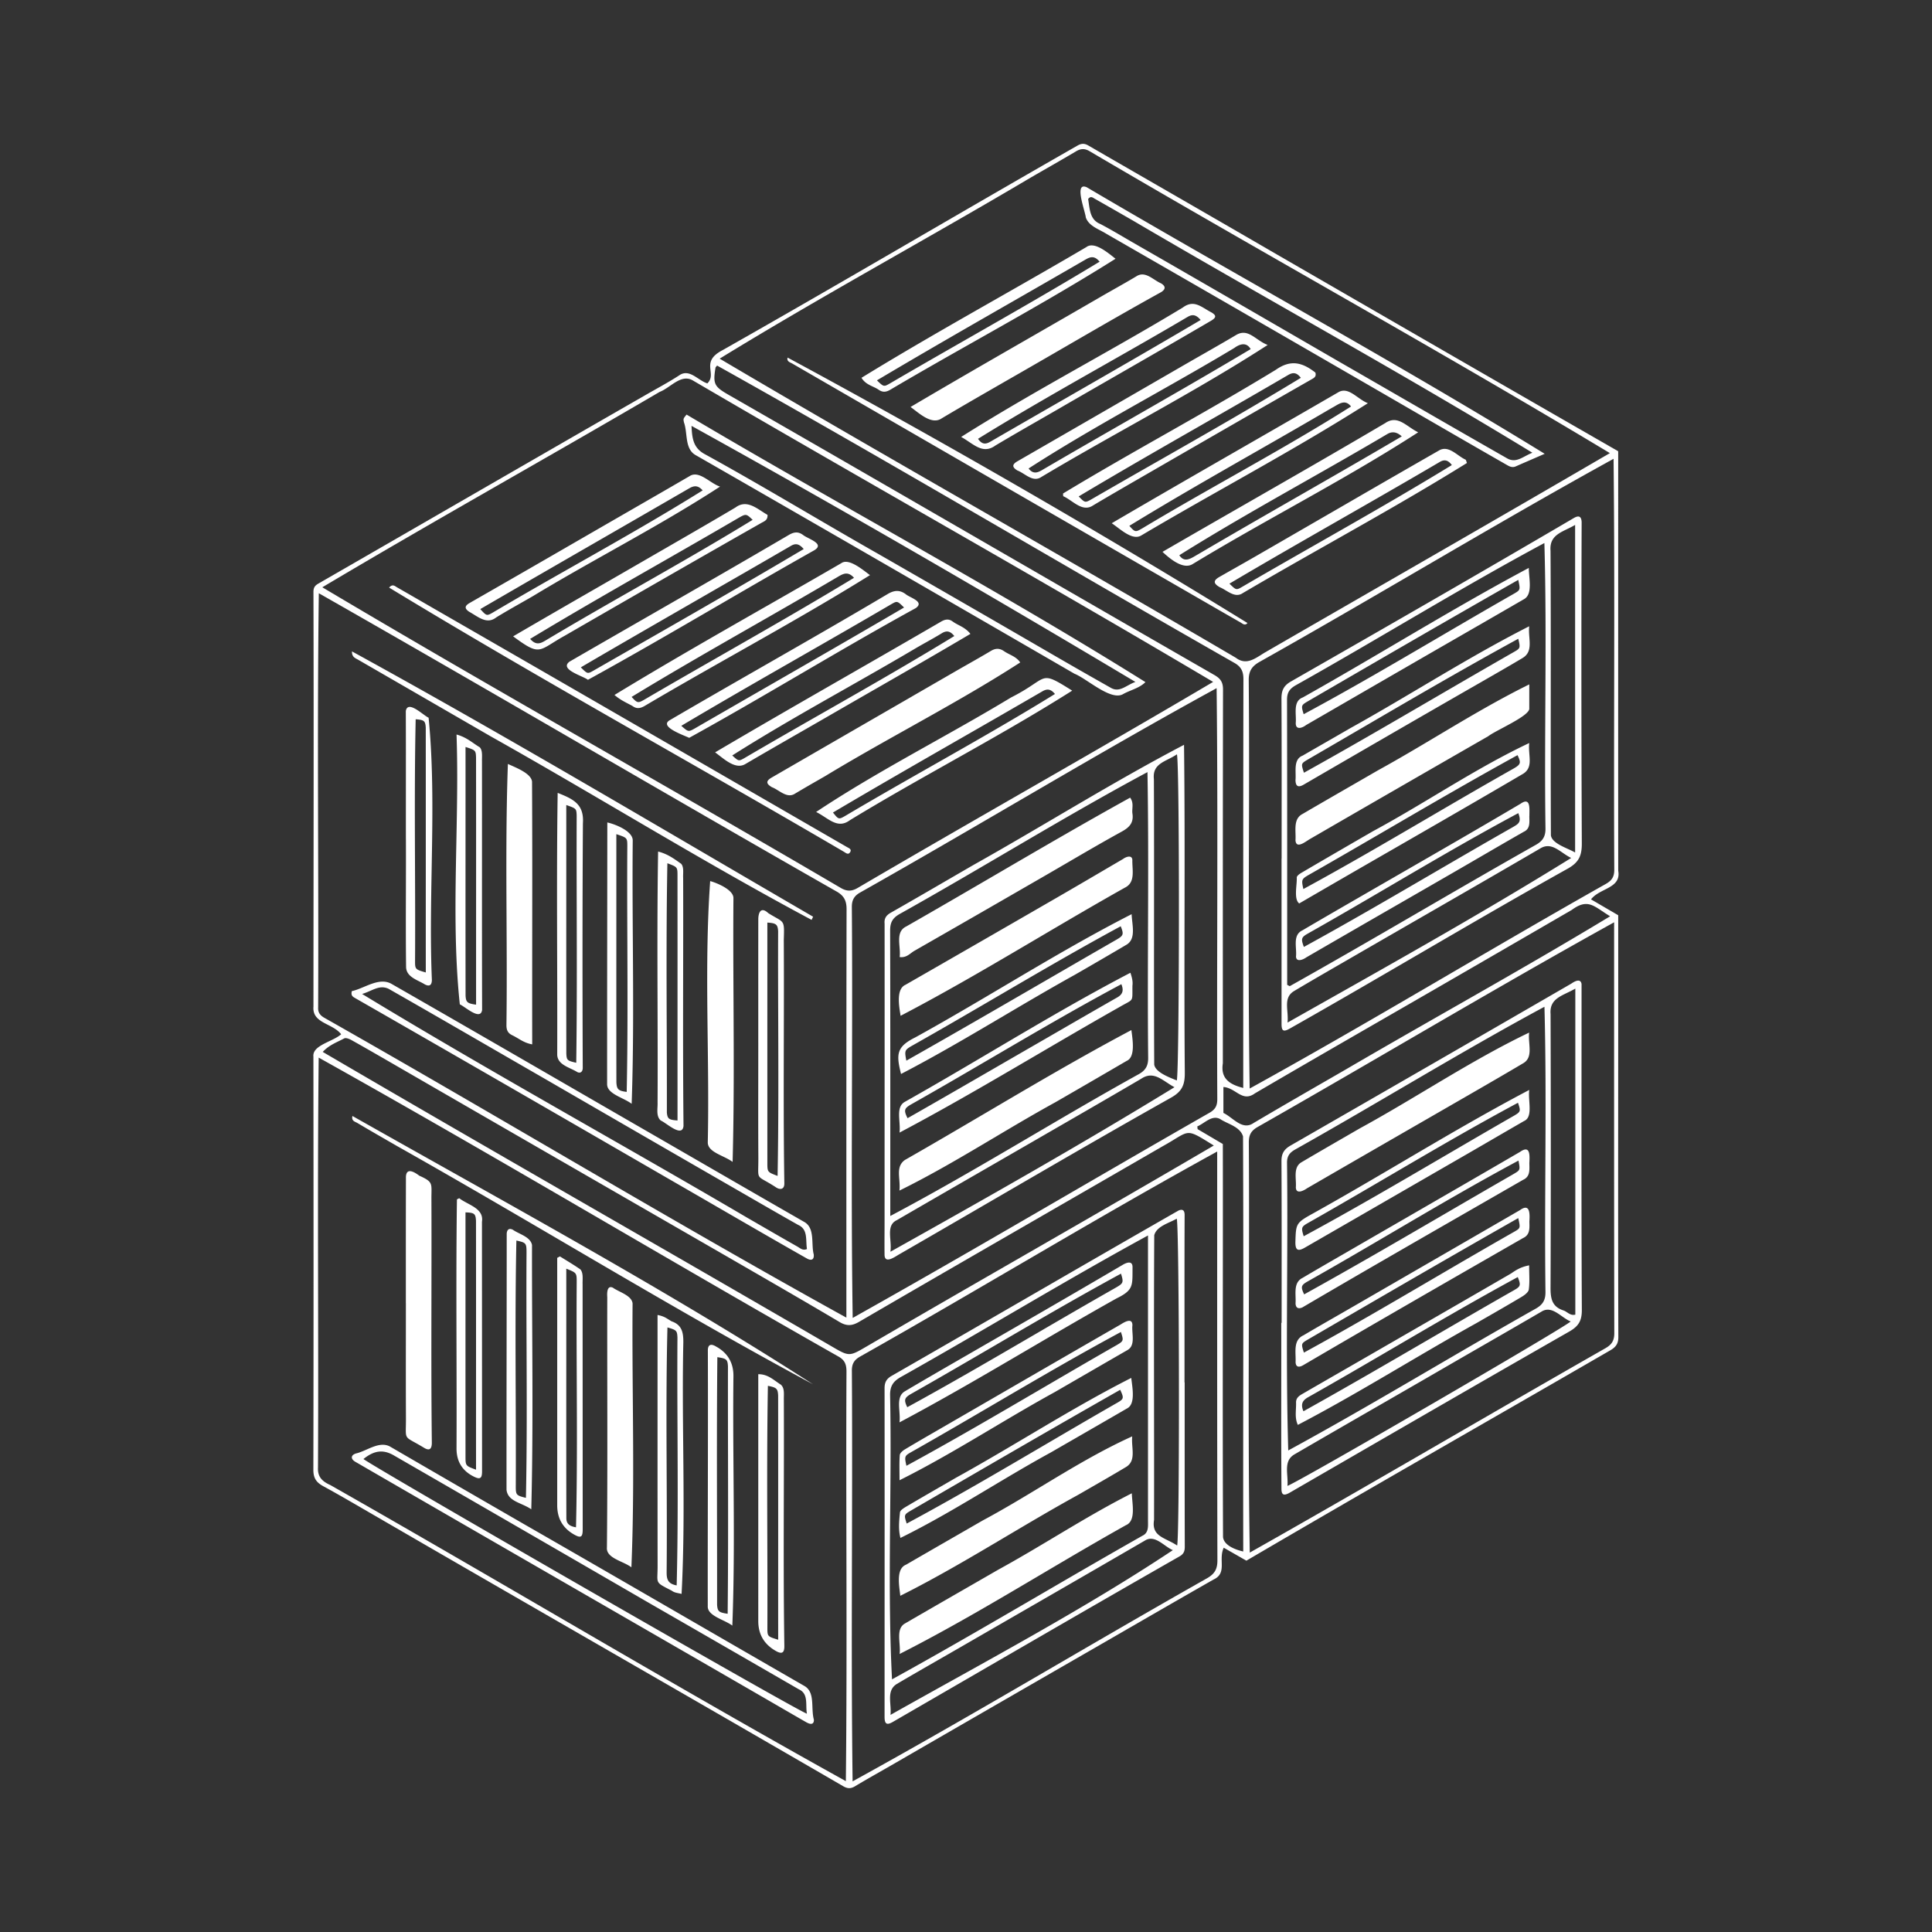 <svg xmlns="http://www.w3.org/2000/svg" width="550" height="550" fill="none" viewBox="0 0 550 550">
    <rect x="0" y="0" width="550" height="550" fill="#333333" stroke="none"/>
    <path fill="#fff" d="M452.938 256.036c2.811 1.64 5.328 3.111 7.732 4.513.041 40.056-.081 80.012.037 120.024.024 1.919-.691 2.925-2.348 3.867-34.497 19.969-69.156 39.684-103.537 59.852-2.113-1.208-4.181-2.396-6.452-3.692-1.608 3.446 1.091 7.223-2.921 9.069-10.819 6.165-21.589 12.411-32.376 18.633a35873 35873 0 0 0-58.604 33.823c-3.697 2.133-7.426 4.205-11.082 6.399-1.212.727-2.145.675-3.353-.032-44.436-25.788-89.026-51.312-133.466-77.1-4.824-2.787-9.623-5.623-14.52-8.29-1.963-1.066-2.844-2.274-2.84-4.662.081-39.22.057-78.436.012-117.657-.355-3.248 5.567-4.234 7.899-6.351-2.465-3.199-8.286-3.074-7.886-7.865.016-39.306.113-78.615 0-117.92-.033-1.172.27-1.866 1.365-2.493 31.173-17.941 62.297-35.968 93.49-53.877 3.094-1.782 6.254-3.462 9.247-5.402 2.905-2.076 5.349 1.435 8.036 2.267 2.913-2.877-2.186-6.076 4.359-9.478 33.795-19.138 67.23-38.921 100.956-58.188 1.111-.646 1.975-.727 3.118-.065 17.336 10.027 34.708 20.002 52.028 30.062 32.921 19.02 65.868 38.057 98.834 56.988.012 39.814-.024 79.645.012 119.443.893 5.042-5.256 4.868-7.744 8.128zm5.361-127.042c-48.836-29.407-98.94-57-148.119-85.955-1.398-.816-2.505-.76-3.854.04-4.266 2.538-8.593 4.978-12.892 7.467-29.37 17.416-59.505 33.714-88.561 51.554 48.735 28.797 98.12 56.5 146.951 85.155 3.087 2.339 5.64.053 8.387-1.575 32.757-18.916 65.384-37.613 98.084-56.686zm-112.947 65.129c-49.049-29.088-98.794-56.96-148.021-85.761-3.414-2.105-6.444 2.028-9.518 3.192-31.957 18.725-64.216 36.687-96.055 55.635 48.879 29.063 98.551 56.814 147.613 85.599 1.737 1.014 3.119.982 4.816-.024 33.657-19.736 67.565-38.776 101.165-58.637zM90.76 168.881c-.513 39.338-.02 78.57-.19 117.9-.093 1.381.517 2.246 1.717 2.937 49.72 28.167 98.673 57.776 148.66 85.389 0-38.808-.029-77.499.052-116.291.004-2.529-.82-3.923-3.014-5.123-49.243-28.066-97.949-56.762-147.225-84.808zm-.037 132.197c-.42 38.918 0 77.73-.198 116.639-.165 2.731 1.237 4.028 3.523 5.054 49.038 27.852 97.481 56.948 146.749 84.283.428-38.861-.024-77.686.178-116.55.004-2.012-.424-3.321-2.392-4.384-49.466-28.058-98.212-57.315-147.86-85.042m255.623-105.173c-34.206 18.713-67.532 39.018-101.505 58.188-1.737.986-2.367 2.206-2.339 4.202.307 38.982-.351 77.907.242 116.889 34.09-19.093 67.646-39.018 101.574-58.402 1.725-.986 2.222-2.073 2.218-3.915-.182-39.006.251-77.96-.19-116.962m.162 131.91c-34.276 18.838-67.63 39.176-101.695 58.394-1.81 1.026-2.343 2.238-2.303 4.181.259 38.922-.311 77.807.21 116.724 33.932-18.661 67.129-38.731 100.867-57.796 2.149-1.224 2.99-2.574 2.981-5.111-.093-38.836-.06-77.543-.06-116.392M459.349 130.61c-33.94 18.702-67.052 38.853-100.846 57.849-2.15 1.228-3.03 2.626-3.014 5.151.335 38.772-.364 77.508.27 116.271 34.126-18.81 67.412-39.087 101.368-58.232 1.733-.99 2.428-2.028 2.424-4.068-.202-39.011.222-77.964-.202-116.971m.154 131.951c-34.147 18.919-67.561 38.966-101.489 58.273-1.875 1.07-2.501 2.295-2.501 4.355.254 38.941-.384 77.871.271 116.8 33.895-19.149 67.411-38.885 101.23-58.168 1.79-1.018 2.545-2.153 2.541-4.298-.073-39.027-.048-77.916-.048-116.958zm-367.62 36.901c48.128 28.167 96.584 55.732 144.785 83.774 5.131 2.993 5.058 2.985 10.169 0 32.89-19.198 65.836-37.847 98.709-57.13-8.484-5.26-6.464-4.262-14.604.234-28.793 16.661-57.643 33.221-86.392 49.963-1.939 1.139-3.478 1.273-5.502.073-10.488-6.218-21.057-12.298-31.613-18.398-31.839-18.354-63.683-36.7-95.498-55.094-3.923-2.262-7.841-4.533-11.792-6.743-.639-.355-1.653-.792-2.142-.533-2.028 1.091-4.298 1.854-6.124 3.854zm262.042 10.246c0-38.837-.02-77.593.049-116.417 0-2.198-.683-3.507-2.574-4.581-49.191-28.01-97.881-57.037-147.262-84.642-.254.331-.424.452-.448.602-.768 4.633-.348 5.405 3.7 7.716 46.141 26.478 92.116 53.239 138.245 79.737 1.822 1.035 2.537 2.065 2.533 4.198-.072 35.459-.052 70.918-.052 106.377-.651 4.161 1.672 5.988 5.809 7.014zm104.446-48.868c-4.512-2.691-6.181-5.289-10.904-1.814a24063 24063 0 0 1-39.79 23.044c-16.814 9.716-33.665 19.372-50.427 29.185-3.64 2.65-5.401-1.58-8.973-1.806v7.373c2.768 1.321 5.386 5.127 8.614 2.86 8.621-5.094 17.307-10.083 25.981-15.085 25.129-14.689 50.593-28.684 75.495-43.753zm-117.523 59.824.085.78 7.183 4.234c.056 37.305-.109 74.61.056 111.9.259 2.343 3.41 3.563 5.753 4.1-.064-39.402.121-78.812-.06-118.186-.885-2.808-4.343-3.474-6.582-4.961-2.347-1.188-4.375 1.289-6.435 2.133"/>
    <path fill="#fff" d="M439.739 129.189c-3.171 1.381-5.712 2.472-8.241 3.587-1.148.505-2.041-.145-2.929-.646-15.263-8.735-30.45-17.602-45.685-26.389a28656 28656 0 0 0-67.872-39.148c-2.08-1.333-5.025-2.17-5.906-4.686-.154-1.77-3.507-10.302.299-8.581 43.288 25.508 87.611 49.595 130.33 75.859zm-3.494-.299c-37.33-22.798-75.908-43.879-113.682-66.074-3.62-2.085-7.248-4.166-10.884-6.226-.553-.311-1.167-.913-1.907.069.473 2.78.396 5.886 3.507 7.126 3.159 1.66 6.214 3.515 9.304 5.297 19.481 11.186 38.91 22.462 58.35 33.717 16.075 9.248 32.11 18.568 48.225 27.747 2.57 1.366 4.416-.618 7.087-1.66zm-157.79-32.291c13.166-7.443 26.329-14.883 39.114-22.94q-.277-.215-.601-.473c-2.108-1.67-5.601-4.438-7.701-2.848-8.36 4.92-16.794 9.728-25.23 14.536-13.019 7.422-26.04 14.844-38.788 22.677.85 1.4 2.074 1.971 3.253 2.522.57.266 1.13.528 1.631.875 1.176.82 2.15.683 3.346-.02 8.262-4.883 16.62-9.606 24.976-14.33m30.561-22.702c1.301-.751 2.529-1.232 4.016.602-12.312 7.466-24.803 14.611-37.297 21.758h-.002c-7.458 4.267-14.917 8.534-22.339 12.869-1.797 1.035-1.814 1.018-3.736-.827l-.017-.017c12.991-7.729 26.09-15.246 39.192-22.765a5610 5610 0 0 0 20.183-11.62m-49.804 41.964.005-.003c.361.26.743.554 1.143.861 2.355 1.813 5.289 4.071 7.752 2.362 5.168-3.08 10.382-6.082 15.596-9.084l.001-.001h.001l2.905-1.674c5.268-3.008 10.52-6.05 15.771-9.093h.001c9.355-5.42 18.711-10.841 28.163-16.068 1.354-.84 1.305-1.709-.044-2.509-.621-.267-1.239-.664-1.862-1.064-1.645-1.055-3.325-2.133-5.168-.911-2.029 1.215-4.086 2.38-6.143 3.545h-.001c-1.198.68-2.396 1.358-3.588 2.046-6.528 3.787-13.002 7.513-19.46 11.23h-.001c-11.664 6.714-23.277 13.397-35.066 20.36l-.001-.001zm68.171-32.983c-1.212-1.729-2.319-1.74-3.644-.965-9.334 5.453-18.705 10.837-28.076 16.222h-.002c-10.616 6.101-21.233 12.201-31.795 18.401 2.068 1.737 2.279 1.781 4.432.545a9579 9579 0 0 1 21.431-12.374h.001c12.552-7.233 25.089-14.457 37.653-21.829m4.525 40.613c-9.815 5.58-19.631 11.159-29.287 17.002v.004l.045.755c.779.339 1.558.868 2.346 1.403 1.968 1.338 3.986 2.71 6.182 1.215 4.642-2.759 9.312-5.458 13.986-8.157 16.055-9.271 32.11-18.539 48.21-27.738l.076-.043c.663-.377 1.337-.759.99-1.876-3.725-2.901-7.013-3.761-11.231-.8-10.307 6.293-20.811 12.264-31.316 18.235zm-24.776 17.885-.055-.055h.004c11.661-6.975 23.435-13.724 35.212-20.474v-.001c8.156-4.674 16.311-9.349 24.431-14.099 1.365-.796 2.408-.744 3.599.812-13.472 8.208-27.192 16.036-40.909 23.864l-.002.001-.006.003-.006.004-.006.003-.005.003-.005.003a3555 3555 0 0 0-18.828 10.794c-1.663.923-1.72.866-3.424-.858m48.067-14.827-.002.001-.001.001-.004.002-.009.005-.002.001c-12.875 7.408-25.728 14.804-38.695 22.397.473.315.988.701 1.528 1.108 2.177 1.638 4.78 3.597 6.835 2.399 8.195-4.856 16.484-9.547 24.771-14.238 13.403-7.586 26.8-15.168 39.784-23.439-1.016-.4-1.967-1.073-2.892-1.726-1.837-1.299-3.571-2.524-5.503-1.401-8.639 5.01-17.228 9.952-25.808 14.889zm-29.93 23.813c-2.064 1.196-2.109 1.184-3.769-.666 11.773-7.216 23.774-14.084 35.775-20.951 7.31-4.182 14.619-8.365 21.876-12.626.312-.159.624-.343.935-.526 1.524-.897 3.04-1.789 4.523.126-11.191 7.073-22.759 13.63-34.329 20.189-8.383 4.752-16.768 9.505-25.011 14.454m92.343-18.563c-12.726 7.918-25.813 15.332-38.898 22.744-8.325 4.715-16.648 9.43-24.877 14.274-1.692 1.179-3.302.215-4.877-.729-.584-.35-1.164-.697-1.741-.931-1.85-1.083-1.858-1.907-.056-2.933q2.011-1.148 4.025-2.287l.001-.001h.001l.001-.001c1.913-1.084 3.826-2.167 5.732-3.266 5.287-3.046 10.568-6.102 15.85-9.158l.002-.001.008-.005 12.333-7.13a6136 6136 0 0 1 24.739-14.249c1.889-.935 3.596.264 5.245 1.422.707.497 1.404.987 2.1 1.297.113.069.165.234.241.473.044.137.096.299.171.481m-67.621 34.356.038.037c1.865 1.806 1.9 1.839 3.525.908 7.085-4.131 14.21-8.196 21.335-12.261 12.888-7.354 25.775-14.706 38.425-22.446-1.107-1.459-2.133-1.681-3.511-.845-9.339 5.491-18.705 10.856-28.071 16.221-10.592 6.068-21.186 12.136-31.741 18.386m4.951-22.877c-7.91 4.541-15.885 9.119-24.001 13.823 2.057 1.919 5.903 5.208 8.63 3.45 8.958-5.436 18.104-10.577 27.247-15.717 12.471-7.011 24.936-14.018 36.912-21.766-.909-.437-1.749-1.008-2.562-1.562-2.195-1.492-4.192-2.851-6.807-1.068-13.205 7.792-26.223 15.265-39.419 22.84m40.041-19.741q2.041-1.184 4.069.691c-9.872 5.818-19.757 11.492-29.641 17.165l-.001.001c-9.454 5.426-18.907 10.852-28.344 16.402-.234.128-.471.269-.712.412-1.579.936-3.279 1.944-4.625-.149 11.72-7.337 23.78-14.187 35.84-21.037 7.836-4.451 15.672-8.901 23.414-13.485m-72.83-2.501c-8.622 4.848-17.247 9.698-25.745 14.778-1.698 1.128-3.283.142-4.847-.83-.65-.404-1.296-.806-1.944-1.052-1.54-.95-1.527-1.713.024-2.614a35641 35641 0 0 0 44.37-25.623l.005-.003 3.095-1.79q2.527-1.456 5.06-2.902h.001c3.298-1.886 6.596-3.77 9.859-5.71 2.255-1.257 3.912-.122 5.786 1.162.935.64 1.925 1.318 3.069 1.754h-.004c-12.597 8.138-25.659 15.482-38.729 22.83m33.889-21.65c-1.228-2.13-3.171-1.418-4.662-.323-7.772 4.67-15.694 9.15-23.616 13.631-11.815 6.683-23.63 13.365-34.948 20.676 1.277 1.665 2.517 1.216 3.818.465 8.149-4.766 16.322-9.458 24.493-14.149 11.668-6.699 23.332-13.396 34.915-20.3m-82.419 25.004-.005.003-.004-.008zm35.563-20.902c-11.975 6.777-23.946 13.552-35.563 20.902.775.419 1.509.912 2.225 1.391 2.443 1.638 4.666 3.128 7.523 1.049 4.263-2.542 8.566-5.015 12.869-7.488q2.256-1.296 4.511-2.596c5.8-3.363 11.611-6.706 17.423-10.049 8.892-5.114 17.784-10.229 26.633-15.415 1.499-.905 1.487-1.511.036-2.364-.563-.292-1.091-.61-1.601-.917-2.137-1.287-3.939-2.372-6.539-.44-9.069 5.487-18.294 10.707-27.517 15.927m28.87-13.249c1.378-.824 2.404-.715 3.749.849v.004c-13.114 7.74-26.229 15.28-39.364 22.832a7525 7525 0 0 0-20.46 11.79c-1.349.792-2.404.889-3.559-.791 11.767-7.291 23.818-14.144 35.869-20.997 7.949-4.52 15.899-9.041 23.765-13.687m17.073 87.124c-.727.873-1.39.17-2.012-.186-4.306-2.46-8.601-4.945-12.899-7.425a85331 85331 0 0 1-114.627-66.228c-.675-.392-1.701-.614-1.374-1.721 43.365 23.391 88.993 49.716 130.912 75.56m-159.673-59.34c43.281 25.687 88.121 49.571 130.629 76.163-1.737 1.721-4.197 2.222-6.29 3.369-3.45 2.165-10.31-4.323-13.91-5.753a57697 57697 0 0 0-59.489-34.405c-16.147-9.304-32.291-18.624-48.459-27.892-3.071-1.834-2.129-6.25-3.228-9.26-.214-1.05-.227-1.042.747-2.222m127.777 76.11c-41.664-24.874-83.919-49.405-126.371-72.894.162 3.592.481 6.351 3.939 8.137 16.685 9.179 32.987 19.105 49.563 28.506 16.75 9.623 33.487 19.271 50.193 28.975a1654 1654 0 0 0 15.638 8.936c2.538 1.487 4.335-.698 7.038-1.664zm-118.251-55.609.009-.006v.008zm0 0c-.971-.309-1.97-.957-2.974-1.609-1.948-1.263-3.913-2.538-5.716-1.358-6.043 3.514-12.1 7.005-18.156 10.495l-6.476 3.734-6.478 3.741a8929 8929 0 0 1-31.514 18.147c-1.43.837-1.458 1.564-.113 2.477.463.25.925.537 1.389.826 2.022 1.257 4.077 2.535 6.311.794 2.338-1.437 4.722-2.793 7.108-4.149 1.094-.622 2.189-1.244 3.279-1.875 7.291-4.413 14.702-8.584 22.108-12.751 10.541-5.932 21.073-11.858 31.232-18.472m-68.239 34.889-.012-.014v-.004c11.618-6.76 23.168-13.42 34.727-20.086 8.204-4.731 16.413-9.464 24.653-14.237 1.377-.812 2.545-1.027 3.918.537-11.689 7.301-23.702 14.121-35.717 20.942-8.008 4.546-16.016 9.092-23.929 13.782-1.838 1.06-1.85 1.046-3.64-.92m32.847-5.869a4489 4489 0 0 0-23.515 13.612h.004c6.514 4.816 7.088 4.459 11.267 1.857.94-.585 2.062-1.284 3.475-2.063 18.612-10.754 37.245-21.476 55.934-32.097q.17-.098.351-.189c.716-.373 1.473-.768 1.39-2.094-.54-.301-1.085-.655-1.636-1.012-2.334-1.514-4.781-3.102-7.474-1.089-6.75 4.002-13.549 7.925-20.347 11.849a4207 4207 0 0 0-5.836 3.37c-4.607 2.666-9.119 5.266-13.611 7.855zm-14.348 14.828c-1.366.808-2.65 1.431-4.323-.488 12.137-7.331 24.406-14.356 36.681-21.385 7.514-4.303 15.031-8.607 22.521-12.984 2.251-1.297 2.311-1.288 4.137.477-10.728 6.577-21.673 12.825-32.619 19.073v.001c-8.836 5.043-17.672 10.088-26.397 15.306m10.123 10.117c.856.391 1.619.74 2.005 1.042h.004c12.272-6.741 24.39-13.783 36.508-20.826h.001c9.257-5.379 18.515-10.76 27.844-16.007 2.471-1.429.294-2.547-1.556-3.496-.649-.333-1.257-.646-1.611-.944-1.426-1.026-2.622-.78-4.064.073-13.179 7.725-26.425 15.339-39.669 22.952v.001l-.002.001-.002.001-.002.001-.002.001-.002.001-.002.002-.003.001c-7.57 4.352-15.141 8.704-22.698 13.076-2.176 1.639.891 3.042 3.251 4.121m.031-2.46-.046-.045c9.364-5.493 18.528-10.773 27.8-16.116l.008-.005.044-.025 7.579-4.369q3.452-1.991 6.906-3.978a3912 3912 0 0 0 17.508-10.118c1.434-.832 2.408-.453 3.607.929-16.798 9.96-33.653 19.61-50.564 29.291q-4.698 2.689-9.401 5.385c-1.579.897-1.62.857-3.441-.949m29.739 19.554c.452.191.826.348 1.06.463 10.604-5.848 21.079-11.965 31.553-18.081h.001c10.927-6.381 21.854-12.761 32.924-18.836 1.972-1.369.113-2.339-1.454-3.155-.523-.273-1.013-.528-1.317-.776-1.774-1.353-3.373-1.188-5.248-.061-11.607 6.891-23.318 13.606-35.029 20.321-8.971 5.144-17.941 10.288-26.864 15.51-2.869 1.57 1.912 3.58 4.373 4.615m58.692-37.634c1.591-.905 1.644-.876 3.543.998-13.133 7.684-26.251 15.233-39.385 22.791l-.002.001-.002.002-.003.001-.002.002-.003.001-.002.002-.003.001c-6.736 3.876-13.476 7.755-20.225 11.656-1.769.998-1.836.94-3.703-.7l-.09-.079c11.192-6.654 22.471-13.121 33.752-19.588l.001-.001c8.72-4.999 17.442-10 26.124-15.087m16.65 45.039c-9.579 5.397-19.161 10.795-28.561 16.527-2.669 1.984-4.8.603-7.125-.904-.789-.512-1.6-1.038-2.462-1.452 10.742-7.152 22.054-13.504 33.368-19.857h.001c7.43-4.172 14.861-8.345 22.133-12.745 3.038-1.531 4.982-2.829 6.407-3.78 3.764-2.513 3.904-2.606 10.993 1.836-11.356 7.193-23.053 13.783-34.754 20.375m-33.348 14.325c1.579 1.975 1.636 2.028 3.49.961 8.195-4.856 16.481-9.568 24.766-14.28l.003-.001.001-.001c11.734-6.673 23.467-13.345 34.937-20.425-1.212-1.455-2.234-1.544-3.611-.74a5216 5216 0 0 1-22.77 13.127c-12.302 7.065-24.604 14.13-36.82 21.359zm-18.599-58.936c-14.614 8.356-29.22 16.707-43.601 25.473 1.404 1.186 2.549 1.782 3.86 2.464.39.203.795.414 1.226.65 1.257.93 2.299.712 3.571-.032 8.596-5.086 17.286-10.004 25.973-14.922v-.001c12.809-7.251 25.614-14.499 38.11-22.277a65 65 0 0 1-.742-.56h-.001c-2.179-1.658-5.516-4.197-7.41-2.854-6.981 4.051-13.984 8.055-20.985 12.059zm19.864-8.085c1.586-.944 2.974-1.771 4.722.203v.004c-12.312 7.467-24.788 14.61-37.27 21.756l-.001.001h-.001l-.001.001c-7.513 4.301-15.029 8.603-22.511 12.978-1.717.986-1.939.909-3.527-.832 11.373-6.935 22.955-13.568 34.538-20.201h.001c7.808-4.472 15.617-8.944 23.362-13.509q.352-.198.688-.401m52.047 24.294-.005.003c-.79-1.162-1.866-1.713-2.975-2.28-.587-.3-1.183-.605-1.751-1.008-1.252-.812-2.355-.747-3.628.013-2.163 1.292-4.353 2.537-6.544 3.783-1.213.69-2.427 1.38-3.636 2.079l-12.232 7.066-.006.003-.005.003-.006.004a63640 63640 0 0 0-39.964 23.098c-1.665.962-1.653 1.754.052 2.744.616.235 1.236.617 1.862 1.002 1.53.941 3.096 1.905 4.735.828a390 390 0 0 1 6.466-3.768q1.056-.606 2.111-1.214c7.789-4.723 15.759-9.189 23.726-13.654l.001-.001c10.751-6.025 21.499-12.048 31.794-18.698l.001.001zm-4.395.905c-1.968-1.875-2.117-1.867-4.315-.586-8.209 4.921-16.549 9.661-24.888 14.4-11.467 6.517-22.932 13.033-34.052 20.017 1.774 1.588 1.98 1.632 4.157.384 6.356-3.678 12.696-7.333 19.029-10.984l.001-.001.004-.002c13.356-7.7 26.682-15.382 40.064-23.228m-36.962 6.736-.001.001-.001.001a4631 4631 0 0 0-13.803 7.951 5555 5555 0 0 1-6.23 3.582h-.001c-5.623 3.23-11.245 6.459-16.841 9.734-2.439 1.468-5.139-.627-7.391-2.375-.431-.334-.846-.656-1.239-.938 12.617-7.444 25.216-14.684 37.826-21.929h.002l.002-.002c8.814-5.064 17.633-10.131 26.467-15.273 1.2-.699 2.206-.881 3.353-.036.519.382 1.095.686 1.69.999 1.131.595 2.331 1.227 3.34 2.511-9.123 5.404-18.125 10.576-27.173 15.774m22.587-15.16c-1.163-1.45-2.197-1.628-3.563-.791-1.46.892-2.954 1.731-4.447 2.57l-.001.001h-.001c-.858.482-1.717.964-2.568 1.456-6.686 3.964-13.458 7.81-20.23 11.657-10.922 6.202-21.845 12.406-32.408 19.104l.002.002c1.82 1.654 1.829 1.662 3.44.762 7.61-4.465 15.274-8.843 22.938-13.22 12.356-7.057 24.711-14.114 36.834-21.537zm-160.9-13.788c.993-1.147 1.652-.416 2.27-.065 4.234 2.416 8.448 4.868 12.674 7.301 38.485 22.147 76.909 44.395 115.358 66.603.573.335 1.49.622.925 1.503-.546.848-1.24.157-1.806-.166-43.018-25.201-86.884-49.328-129.417-75.18zm-10.601 114.869c3.495-.719 7.729-4.129 11.328-2.032 22.883 13.11 45.701 26.345 68.539 39.535 16.362 9.434 32.7 18.912 49.082 28.309 2.921 1.85 1.745 6.201 2.537 9.162.137 1.427-.606 1.895-1.931 1.156-13.098-7.43-26.094-15.041-39.148-22.555-29.762-17.219-59.529-34.421-89.356-51.519-.703-.404-1.427-.727-1.051-2.056m2.917.816c36.089 21.933 73.217 42.311 109.67 63.719 4.751 2.743 9.49 5.503 14.261 8.205.76.429 1.515 1.216 2.707.687-.428-2.594.368-5.595-2.517-6.872-6.064-3.426-12.092-6.92-18.127-10.399-18.112-10.427-36.195-20.899-54.282-31.366-14.718-8.468-29.387-17.021-44.137-25.424-2.666-1.285-4.634.565-7.575 1.45m12.46-58.245c-.003 4.757-.007 9.515 0 14.27h.008c.021 4.896.008 9.794-.004 14.693-.018 7.204-.037 14.409.052 21.606.053 2.229 1.984 3.204 3.803 4.121.542.273 1.073.542 1.542.836 1.297.671 1.972.231 2-1.252-.441-10.405-.253-20.974-.066-31.538.257-14.535.515-29.061-.863-43.133-.388-.165-.975-.594-1.641-1.081-1.897-1.386-4.439-3.242-4.852-.814.032 7.424.027 14.858.021 22.292m5.668 24.247q-.004 13.927 0 27.878c-2.974-.861-3.055-.905-3.055-3.208.057-8.942.022-17.89-.014-26.838v-.001c-.055-14.019-.11-28.038.188-42.035 2.42.17 2.76.46 2.873 2.408.014 13.946.011 27.868.008 41.796m44.73-14.558c.364-5.446-2.65-6.897-7.187-8.69-.232 15.655-.189 31.263-.146 46.881.025 9.136.051 18.275.021 27.43-.073 2.352 1.974 3.318 3.906 4.23h.001c.64.302 1.268.599 1.801.937.881.433 1.499-.064 1.556-1.078-.093-23.23-.101-46.476.048-69.71m-4.736 23.076c.003-9.427.006-18.857.001-28.304v-.004c2.853.998 2.873 1.014 2.958 2.949-.031 8.768-.008 17.537.014 26.305.037 14.708.075 29.415-.136 44.12-2.601-.602-2.723-.719-2.824-2.642-.021-14.16-.017-28.287-.013-42.424m54.659 39.309q.003-7.052-.001-14.106v-.001c-.003-7.054-.006-14.107.009-21.154.072-2.137.961-3.329 2.828-1.588.816.512 1.488.891 2.04 1.203 1.018.575 1.63.92 1.987 1.44.538.783.499 1.961.403 4.913l-.003.072c.052 9.243.029 18.489.007 27.735-.034 13.829-.068 27.658.147 41.478.073 1.927-1.285 2.048-2.586 1.087a50 50 0 0 0-2.771-1.661c-.991-.56-1.521-.859-1.798-1.312-.317-.52-.302-1.243-.269-2.795.015-.699.034-1.566.027-2.659-.044-7.433-.036-14.866-.027-22.299q.007-5.177.007-10.353m5.498 37.968c.275-14.806.226-29.58.177-44.361-.028-8.437-.056-16.876-.023-25.325-.126-1.907-.562-2.274-3.071-2.436v17.095q-.003 25.652.004 51.306c0 2.623.02 2.63 2.884 3.712l.025.009zm-15.662-5.583c1.013.491 2.037.987 2.851 1.588l.004-.004c.41-15.332.334-30.617.257-45.913v-.003c-.049-9.692-.098-19.388-.023-29.103.113-2.408-4.621-4.367-6.621-4.917-1.071 14.958-.888 30.138-.705 45.313.118 9.729.235 19.455.022 29.12.027 1.89 2.099 2.894 4.215 3.919m1.549-45.961v-.002c-.023-8.751-.045-17.504-.015-26.268-.105-1.935-.481-2.291-2.966-2.638-.243 14.203-.199 28.414-.156 42.625v.002c.028 9.177.056 18.354.007 27.527-.117 1.797.783 2.734 2.99 3.167.215-14.823.178-29.614.14-44.412zm-19.904-40.802c2.56.652 4.312 1.894 6.018 3.103q.279.2.559.395c.618.739.584 1.861.553 2.904v.001c-.011.389-.023.768 0 1.111.028 9.059.013 18.121-.002 27.183-.024 14.473-.048 28.946.103 43.408-.248 2.611-2.883.814-4.834-.517-.655-.447-1.233-.841-1.618-.998-1.095-.927-1.023-2.425-.955-3.829.022-.444.043-.878.026-1.281.048-9.318.02-18.616-.007-27.909-.042-14.513-.085-29.016.157-43.571m2.638 3.333c-.297 15.956-.241 31.884-.186 47.821.027 7.721.054 15.444.04 23.174.17 1.761.562 2.064 3.034 2.238q-.003-14.359 0-28.715v-.024c.002-13.663.004-27.324-.008-40.987 0-2.417-.039-2.432-2.81-3.478l-.066-.025zm-12.911 66.918c1.001.497 1.994.99 2.746 1.568.536-15.336.435-30.669.335-46.009v-.002c-.064-9.653-.127-19.31-.032-28.971.024-2.626-4.876-4.59-7.235-5.115-.006 9.067-.017 18.11-.027 27.146-.017 15.766-.035 31.509-.03 47.315-.044 1.937 2.117 3.011 4.243 4.068m-1.617-46.424c.002-9.58.005-19.164 0-28.768h.004c3.054 1.006 3.119 1.038 3.119 3.349-.059 9.163-.024 18.332.011 27.501v.001c.053 14.181.107 28.364-.185 42.524-2.42-.32-2.836-.72-2.937-2.8-.019-13.956-.016-27.877-.012-41.807m-45.494-57.133c2.062.548 3.526 1.558 4.911 2.515.566.39 1.119.772 1.694 1.109.696.722.668 2.014.643 3.132-.006.297-.012.581-.005.839.01 9.254.007 18.511.004 27.768-.005 14.35-.009 28.7.033 43.041-.342 2.395-2.914.648-4.795-.63-.63-.428-1.182-.803-1.548-.953-1.596-14.961-1.292-30.5-.988-46.045.202-10.312.403-20.626.051-30.776m2.56 31.857v.003c-.004 14.144-.009 28.279.013 42.444.101 1.899.481 2.254 2.994 2.598q-.006-14.052.001-28.102c.004-14.049.008-28.098-.013-42.15-.061-2.145-.122-2.194-2.99-3.111l-.004.004c.005 9.449.002 18.884-.001 28.314m12.061-23.484-.004-.002h.004zm.895.401a68 68 0 0 1-.895-.401c-.528 14.832-.454 29.669-.38 44.511.05 9.943.099 19.889-.032 29.835-.004 1.398.388 2.295 1.68 2.897.638.312 1.191.639 1.724.954 1.172.694 2.25 1.331 3.932 1.631-.019-10.084-.009-20.148.002-30.206.016-14.863.032-29.714-.05-44.602-.246-2.08-3.596-3.563-5.981-4.619m1.343 3.032c.006 9.459.003 18.9-.001 28.337-.006 14.153-.012 28.297.017 42.475.133 1.923.529 2.275 2.897 2.537.271-14.212.22-28.442.17-42.672-.032-9.11-.065-18.22-.013-27.325 0-2.3-.032-2.311-3.031-3.338zm84.222 40.956c-30.853-16.463-60.773-35.075-91.324-52.229-12.585-7.276-25.169-14.556-37.762-21.828-.776-.453-1.818-.735-1.757-2.372 44.141 24.216 87.68 50.173 131.267 75.528-.141.303-.282.602-.42.905zm.654 227.728c.037 1.143-.691 1.535-2.173.687-4.38-2.509-8.739-5.058-13.11-7.579-38.428-22.22-76.909-44.352-115.322-66.6-1.167-.695-1.373-1.79.198-2.323 3.091-.683 6.48-3.567 9.607-2.052a15060 15060 0 0 0 38.865 22.499c26.49 15.206 52.892 30.57 79.366 45.809 2.99 1.883 1.644 6.189 2.573 9.559zm-128.233-74.243c4.508 3.268 123.979 71.972 126.25 72.498-.469-2.525.517-5.648-2.263-6.917a30316 30316 0 0 0-42.759-24.652 44532 44532 0 0 0-72.575-41.964c-2.973-1.717-5.547-1.474-8.653 1.035m12.071-44.36v.004l-.004-.004zm0 0-.001-7.101c-.002-9.474-.004-18.95.025-28.423-.121-3.183 2.113-2.056 3.794-.78 3.541 1.593 3.532 2.079 3.478 4.959-.008.408-.017.865-.016 1.38.037 9.232.021 18.465.005 27.698v.001c-.024 14.018-.049 28.036.112 42.048-.02 1.822-.739 2.286-2.23 1.373-1.124-.685-2.006-1.173-2.699-1.557-1.232-.681-1.863-1.03-2.179-1.565-.334-.564-.318-1.333-.286-2.913.014-.664.03-1.471.025-2.465-.037-7.723-.03-15.447-.022-23.171q.005-4.742.006-9.484zm5.676 9.439c-.002 9.452-.005 18.907 0 28.375h-.004c-2.945-.771-3.03-.812-3.05-2.937-.026-13.592-.02-27.182-.014-40.772v-.002c.004-9.453.008-18.907.002-28.362 2.5.181 2.945.569 3.054 2.452.019 13.762.016 27.501.012 41.246m39.76-21.785q-.793-.487-1.582-.978l.005.004-.768.408v70.462q0 5.627 4.872 8.342c1.867 1.043 2.384.711 2.384-1.507q-.017-34.879-.029-69.758c-.014-.32-.005-.67.004-1.033.028-1.152.06-2.428-.638-3.217-1.379-.96-2.813-1.842-4.248-2.723m.236 30.265c.003-9.241.007-18.486 0-27.748h.005l.026.01c2.915 1.173 2.935 1.181 2.935 3.819-.067 9.127-.027 18.254.013 27.38v.001c.061 14.142.123 28.282-.211 42.419-1.778-.295-2.719-.958-2.747-2.558-.032-14.461-.027-28.887-.021-43.323m54.657 2.297c2.143-.025 3.569.986 5.1 2.071h.001v.001c.425.301.859.609 1.319.902.924.808.892 2.128.864 3.331-.007.276-.013.546-.008.801.041 9.008.018 18.017-.004 27.026v.002c-.036 14.415-.072 28.831.15 43.24.02 1.956-.683 2.376-2.348 1.451q-5.074-2.824-5.074-8.545zm5.668 75.585c-.005-9.458-.002-18.896 0-28.331v-.021c.004-13.713.007-27.418-.012-41.157-.101-1.963-.416-2.286-2.917-2.767-.258 14.594-.212 29.197-.166 43.799.027 8.467.054 16.933.021 25.398.016 2.129.117 2.19 3.07 3.079zm-41.785-20.62.004.003h-.004zm.404-47.56c.127 15.87.253 31.739-.404 47.56-.754-.568-1.757-1.035-2.768-1.506-2.174-1.013-4.38-2.041-4.201-4.122.145-15.236.124-30.471.103-45.707-.012-8.531-.024-17.063-.006-25.595-.089-1.107-.085-3.45 1.591-2.671.498.361 1.166.699 1.868 1.055 1.701.861 3.599 1.822 3.748 3.45-.078 9.172-.005 18.354.069 27.536m-4.695-.271v-.011c.003-9.559.005-19.122 0-28.7 3.01.763 3.111.844 3.119 3.211.012 13.501.009 27 .005 40.499q-.004 14.727-.001 29.454c-2.642-.247-3.014-.594-3.111-2.719-.019-13.923-.015-27.817-.012-41.719v-.011zm33.024 64.431c-.729-.549-1.713-1.026-2.713-1.51-2.158-1.047-4.388-2.128-4.281-4.041-.016-10.721.004-21.446.023-32.17v-.001c.025-13.583.049-27.165.002-40.739.052-1.636.977-1.798 2.27-1.022q5.014 2.71 5.014 8.387c-.112 9.329-.043 18.659.026 27.986.106 14.378.212 28.751-.341 43.11m-4.263-76.421c-.157 15.553-.127 31.108-.097 46.662v.001c.015 7.924.03 15.847.021 23.77.121 1.935.46 2.247 3.009 2.618.159-15.111.13-30.224.101-45.337v-.001c-.016-8.365-.032-16.73-.016-25.095-.105-1.964-.388-2.222-3.018-2.618m-13.898-10.732c-.898-.564-1.531-.962-3.127-1.279.002 7.552 0 15.086-.001 22.613-.002 16.303-.005 32.573.018 48.915.001.832-.024 1.51-.044 2.072-.042 1.169-.067 1.84.197 2.369.355.713 1.235 1.164 3.302 2.226l.264.135.325.167c.569.451 1.265.59 1.961.729h.001c.276.055.552.11.821.184.729-13.855.597-27.829.466-41.805-.094-9.974-.188-19.95.031-29.884.012-2.824-.448-4.913-3.349-5.915-.329-.191-.608-.366-.865-.527m2.559 32.199c.064 14.504.129 29.004-.24 43.507h-.004c-2.703-.472-2.852-2.032-2.852-3.817.088-9.406.046-18.815.004-28.224v-.002c-.062-13.804-.124-27.606.226-41.396 2.606.744 2.764.917 2.848 2.921-.063 9.006-.023 18.008.018 27.01m-59.777-65.275c2.234 1.201 4.555 2.448 4.105 5.258q.017 35.518.028 71.036c0 2.117-.582 2.436-2.529 1.422q-4.739-2.465-4.739-7.898c.04-9.29.016-18.582-.007-27.874-.036-14.353-.072-28.707.124-43.053h.002q.327-.17.649-.335c.669.531 1.512.984 2.367 1.444m2.421 47.492v-.002c.004-14.161.009-28.312-.013-42.498-.117-2.024-.445-2.315-2.99-2.4q.002 13.364-.001 26.728c-.002 14.255-.005 28.51.005 42.764 0 2.659.033 2.67 2.985 3.757l.013.004c-.005-9.464-.002-18.91.001-28.353m12.871 38.13c.952.426 1.947.872 2.852 1.491h.004c.433-16.92.35-33.786.267-50.67-.04-8.176-.08-16.355-.061-24.547-.296-1.665-2.007-2.522-3.61-3.326-.672-.336-1.326-.664-1.848-1.037-1.047-.529-1.665-.069-1.745 1.115 0 10.494-.015 20.992-.029 31.491-.019 13.817-.038 27.636-.024 41.451.29 2.286 2.14 3.114 4.194 4.032m1.515-44.052c.055 14.101.109 28.203-.182 42.291-2.671-.651-2.873-.816-2.889-3.026.039-8.61.007-17.222-.024-25.834-.054-14.802-.108-29.603.194-44.394 2.804.623 2.888.715 2.888 3.552-.058 9.134-.023 18.273.013 27.411m-49.563-66.417c43.495 24.624 89.51 49.543 131.086 76.364-39.952-21.472-78.792-45.486-118.384-67.803-3.77-2.178-7.551-4.335-11.292-6.561-.654-.388-1.774-.574-1.414-2zm236.727-105.666c.376 31.185-.056 62.24.222 93.417.016 3.47-.836 5.313-3.995 7.074-25.893 14.548-51.466 29.666-77.201 44.497-1.345.751-4.326 3.018-4.282.048-.036-3.224.008-6.448.008-9.672 0-28.146.032-56.305.008-84.448-.145-1.474.428-2.363 1.766-3.123 7.874-4.476 15.691-9.057 23.529-13.59 20.082-11.268 39.543-23.525 59.941-34.199zM253.45 346.165c24.006-12.697 46.989-27.225 70.769-40.392 2.048-1.143 2.69-2.561 2.638-4.807-.275-27.068.275-54.088-.198-81.16-23.868 12.811-46.904 27.169-70.567 40.4-2.072 1.176-2.694 2.473-2.69 4.735.072 27.117.04 54.092.044 81.224zm.032 10.181c27.202-15.219 54.343-30.571 80.869-46.84-3.317-1.757-5.83-4.852-9.457-2.416-10.286 6.036-20.625 11.975-30.947 17.942-12.887 7.442-25.791 14.863-38.663 22.333-3.179 1.515-1.329 5.547-1.797 8.977zm81.564-141.602c-3.143 2.121-7.046 2.505-6.557 7.07.121 27.072-.048 54.164.093 81.232.319 2.251 4.48 3.729 6.424 4.537.755-2.153.848-89.898.04-92.835zm2.206 178.814c0 15.595-.016 31.189.029 46.783 0 1.289-.336 2.065-1.491 2.727-27.299 15.587-54.459 31.411-81.665 47.151-1.68.966-2.307.574-2.307-1.45.004-31.189.029-62.382 0-93.571 0-1.676.534-2.67 2.032-3.53 27.262-15.635 54.419-31.48 81.697-47.079 1.079-.436 1.633-.076 1.689 1.136-.069 15.937-.016 31.887-.032 47.829h.044zm-10.435-41.85c-23.788 12.972-46.763 27.036-70.373 40.299-2.125 1.208-3.062 2.529-3.054 5.094.557 26.951-.832 54.157.549 80.974 23.994-13.203 47.478-27.403 71.331-40.905 1.777-.852 1.539-2.687 1.543-4.331v-81.131zm-73.306 136.483c26.676-15.021 55.336-30.223 80.38-46.9-2.376-.95-5.066-4.485-7.866-2.776-17.675 10.27-35.398 20.463-53.098 30.692-5.878 3.39-11.78 6.739-17.626 10.185-3.067 1.899-1.455 5.583-1.794 8.799zm81.6-48.213c.76-3.224.626-90.953-.117-93.049-2.141 1.244-5.733 2.125-6.404 4.718-.161 27.004 0 54.035-.056 81.051-.792 4.803 3.22 5.009 6.577 7.28m29.742-195.556c0-15.162.041-30.324-.044-45.486-.012-2.327.573-3.737 2.747-4.965 26.902-15.385 53.772-30.834 80.505-46.513 1.414-.824 2.133-.44 2.198 1.172-.113 30.49-.089 60.996.048 91.489.021 3.592-.921 5.471-4.157 7.248-26.535 14.807-52.572 30.514-79.026 45.47-1.782.994-2.295.655-2.295-1.365v-47.05zm1.584 35.944.723.376c23.517-13.175 46.674-27.032 70.155-40.287 1.87-1.071 2.682-2.356 2.65-4.582-.38-27.096.452-54.208-.311-81.284-23.909 12.831-47.086 27.205-70.793 40.501-1.725.985-2.473 2.06-2.469 4.088.061 27.064.041 54.124.041 81.188zm.093 10.742c27.12-15.327 54.342-30.481 80.759-46.864-3.114-1.49-5.49-4.799-8.884-2.666-18.107 10.569-36.307 20.98-54.451 31.484-5.195 3.001-10.403 5.995-15.558 9.069-3.228 1.944-1.49 5.422-1.862 8.981zm81.879-141.678c-3.43 2.04-7.394 2.597-7.006 7.377.154 26.999-.016 54.006.105 81.006.36 2.395 4.711 3.607 6.896 4.876v-93.255zm-83.555 227.148c0-15.336.04-30.672-.045-46.008-.012-2.214.756-3.418 2.667-4.505a33704 33704 0 0 0 79.875-46.068c.901-.634 2.622-1.583 2.884.138 0 30.918-.089 61.868.081 92.794.016 3.224-1.058 4.711-3.701 6.206-26.615 15.206-53.142 30.583-79.676 45.923-1.519.796-2.113.468-2.134-1.176-.121-15.768-.028-31.536-.056-47.304zm1.879 36.339c23.799-12.952 46.888-27.096 70.502-40.396 2.048-1.163 2.763-2.512 2.727-4.779-.344-27.06.428-54.087-.287-81.139-24.018 12.952-47.228 27.302-71.032 40.674-1.458.837-2.254 1.794-2.25 3.681.323 27.326-.456 54.657.344 81.959zm-.223 10.084c3.479-1.268 78.942-45.074 80.627-46.807-2.723-1.107-5.256-4.687-8.274-2.824-8.274 4.828-16.589 9.591-24.887 14.382-15.142 8.791-30.344 17.477-45.47 26.28-3.272 1.907-1.705 5.624-1.996 8.969m81.952-141.573c-3.459 2.052-7.426 2.593-7.046 7.272.085 25.957.097 51.909-.008 77.866-.012 3.091.404 5.426 3.672 6.485 1.091.351 1.879 1.571 3.382 1.196z"/>
    <path fill="#fff" d="M322.37 230.161c.065-.992.133-2.028-.644-3.087-12.982 7.182-25.825 14.671-38.669 22.161-8.348 4.867-16.695 9.735-25.082 14.518-2.279 1.095-2.091 3.45-1.904 5.778.081 1.014.162 2.023.038 2.921 1.468.209 2.39-.479 3.264-1.132.305-.227.603-.451.917-.63a9497 9497 0 0 0 32.713-18.81l3.756-2.166c2.32-1.337 4.634-2.687 6.948-4.036 5.212-3.04 10.423-6.08 15.709-8.985 2.23-1.228 3.345-2.597 2.961-5.102-.071-.464-.039-.942-.007-1.43m-64.359 38.515c13.315-7.226 26.4-14.872 39.488-22.519 6.849-4.003 13.699-8.005 20.583-11.948 1.798-1.055 1.875-1.455.889-3.584-9.259 4.981-18.356 10.287-27.453 15.592-5.624 3.28-11.248 6.561-16.91 9.763a2191 2191 0 0 0-5.796 3.367c-3.183 1.852-6.364 3.704-9.56 5.53-1.406.803-2.056 1.781-1.241 3.799m-1.632 20.503v.002h-.004zm0 0-.075-.474c-.42-2.622-1.151-7.197 1.469-8.355 14.5-8.315 28.979-16.657 43.45-25.016 4.042-2.335 8.066-4.694 12.091-7.054q3.196-1.875 6.396-3.745c.82-.63 2.586-1.268 2.647.307-.018.594.017 1.222.051 1.858.128 2.36.262 4.822-2.205 6.012-8.288 4.653-16.513 9.496-24.739 14.34-12.943 7.621-25.888 15.243-39.085 22.127m36.215-23.68c-11.437 6.656-22.873 13.312-34.448 19.715-.748-2.473-.776-2.63.937-3.668 5.998-3.457 11.985-6.946 17.973-10.435h.001c13.934-8.119 27.875-16.243 41.984-23.982.872 2.23.767 2.678-.95 3.668-8.537 4.833-17.017 9.768-25.496 14.702m-36.517 56.927c.117-1.029.04-2.127-.035-3.196-.163-2.322-.317-4.508 1.55-5.562 8.311-4.673 16.553-9.537 24.796-14.401 13.046-7.699 26.093-15.399 39.42-22.343.392 1.208.747 2.391.57 3.672a89 89 0 0 0-.003 1.529c.006 1.331.009 1.962-.274 2.415-.255.41-.743.674-1.673 1.176-.433.234-.961.52-1.606.896-7.873 4.447-15.664 9.007-23.45 13.564h-.001c-12.989 7.603-25.965 15.198-39.294 22.25m63.153-42.25c-12.387 6.618-24.54 13.726-36.694 20.835-7.717 4.514-15.434 9.028-23.211 13.416-1.935 1.127-2.076 1.665-.965 3.903 8.428-4.797 16.817-9.647 25.207-14.499l.003-.002q5.92-3.424 11.849-6.843l5.652-3.265c5.652-3.267 11.303-6.535 16.976-9.768 1.466-.836 1.951-1.866 1.183-3.773zm-63.181 58.762v-.004c9.226-4.535 18.062-9.78 26.907-15.029 5.779-3.43 11.562-6.862 17.46-10.1a4469 4469 0 0 0 20.321-11.793c2.375-1.014 1.792-5.397 1.432-8.105l-.087-.666c-13.996 7.419-27.699 15.483-41.4 23.545h-.001c-7.674 4.516-15.348 9.032-23.073 13.434-1.922 1.37-1.772 3.327-1.602 5.527.079 1.021.162 2.095.043 3.187zm63.238-42.242c-12.285 6.522-24.298 13.573-36.312 20.624-7.922 4.65-15.845 9.301-23.848 13.8-1.729 1.006-1.85 1.653-.715 3.717 13.281-7.551 26.502-15.208 39.723-22.864l.002-.001.001-.001a12413 12413 0 0 1 19.69-11.385c1.908-1.108 1.899-1.162 1.472-3.81zm-62.782 9.041c-1.406-5.608-1.337-7.741 4.081-10.423 8.516-4.694 16.899-9.651 25.278-14.607 11.973-7.08 23.941-14.158 36.287-20.46.026.658.101 1.351.176 2.05.291 2.695.592 5.488-1.848 6.765-4.792 2.84-9.611 5.624-14.435 8.407-6.837 3.791-13.604 7.781-20.371 11.769-9.659 5.694-19.316 11.386-29.168 16.499m1.515-3.79c13.218-7.477 26.325-15.07 39.441-22.668h.001c6.804-3.942 13.61-7.884 20.435-11.813 1.943-1.123 2.052-1.519 1.147-3.781-11.836 6.403-23.511 13.219-35.187 20.036-8.082 4.719-16.164 9.438-24.302 14.021-2.036 1.184-2.084 1.394-1.535 4.205m-1.956 102.968c.121-1.037.043-2.137-.033-3.208-.162-2.275-.314-4.423 1.464-5.571 5.069-3.005 10.168-5.951 15.269-8.898l.745-.431 3.195-1.841c14.315-8.249 28.629-16.497 42.869-24.871 1.152-.695 2.86-1.305 2.832.662q-.005.674-.005 1.265c-.006 4.128-.008 5.395-4.544 7.607-8.453 4.728-16.8 9.618-25.144 14.505h-.001c-12.119 7.099-24.231 14.193-36.651 20.785zm63.057-42.335c-12.231 6.647-24.283 13.676-36.334 20.704-7.797 4.548-15.593 9.095-23.438 13.539-1.915 1.115-2.073 1.696-1.071 3.785 12.169-6.649 24.183-13.65 36.195-20.651h.001c7.768-4.528 15.536-9.056 23.346-13.487 1.996-1.168 2.056-1.458 1.301-3.895zm2.925 29.686c.036.343.085.723.138 1.126.349 2.699.835 6.455-1.326 7.551-4.9 2.845-9.81 5.675-14.72 8.505l-.001.001-.005.003q-3.49 2.01-6.977 4.024c-5.868 3.203-11.635 6.644-17.401 10.085-8.377 4.999-16.751 9.996-25.423 14.256-.612-2.38-.384-4.685-.162-6.932l.033-.332c.06-.619 1.107-1.253 1.826-1.677 3.699-2.18 7.418-4.326 11.137-6.472q1.545-.89 3.088-1.782c6.774-3.739 13.446-7.692 20.117-11.644l.001-.001c9.791-5.801 19.579-11.6 29.679-16.716zm-63.925 41.458c13.244-7.113 26.247-14.735 39.245-22.355h.001c6.957-4.078 13.914-8.156 20.905-12.155 1.669-.985 1.681-1.309.626-3.567-18.798 10.677-37.481 21.537-56.171 32.4l-.001.001-3.482 2.024c-1.899 1.107-1.911 1.244-1.123 3.652m64.243-21.864c-.071-.979-.145-1.983-.044-2.954-8.879 4.001-17.314 9.092-25.752 14.184-5.587 3.372-11.175 6.744-16.894 9.802a6998 6998 0 0 1-8.388 4.834l-.004.002c-4.447 2.56-8.893 5.12-13.331 7.696-2.64 1.034-2.135 5.034-1.777 7.867.044.355.087.691.12 1.001 10.321-5.163 20.296-11.07 30.276-16.98h.001c6.733-3.987 13.468-7.975 20.312-11.737l2.865-1.649c3.573-2.056 7.147-4.111 10.685-6.225 2.265-1.293 2.103-3.498 1.931-5.841m-3.199.329c-14.975 8.265-29.758 16.874-44.543 25.486l-.002.001c-5.196 3.026-10.393 6.053-15.599 9.065-1.7 1.01-1.688 1.228-.844 3.499 12.187-6.546 24.152-13.558 36.117-20.571h.001c7.922-4.643 15.844-9.286 23.832-13.794 1.689-.981 1.676-1.034 1.046-3.653zm3.043 12.926c.013.607.074 1.288.136 1.999.248 2.815.537 6.096-1.833 7.083-8.098 4.533-16.107 9.265-24.117 13.997-13.295 7.855-26.59 15.709-40.293 22.658.12-.946.043-2.001-.033-3.05-.168-2.305-.335-4.588 1.589-5.648 5.523-3.207 11.058-6.391 16.594-9.576l.002-.001q4.942-2.841 9.882-5.691c5.431-2.974 10.738-6.142 16.04-9.308 7.252-4.33 14.495-8.654 22.033-12.467zm-29.03 21.753c-11.619 6.757-23.236 13.513-34.985 20.027-.815-2.366-.815-2.625.878-3.651 5.581-3.222 11.156-6.469 16.733-9.716 14.348-8.355 28.709-16.717 43.22-24.7.921 2.302.849 2.638-.905 3.652-8.345 4.737-16.643 9.562-24.94 14.387zm-37.101-25.472v.006l-.004-.004zm-.016-2.169c.008.694.016 1.414.016 2.169 9.019-4.502 17.699-9.65 26.386-14.801 5.88-3.488 11.764-6.977 17.759-10.269q3.973-2.296 7.944-4.596c4.281-2.478 8.561-4.957 12.85-7.423 1.648-.978 1.513-2.947 1.384-4.817-.053-.78-.105-1.542-.027-2.209.008-2.27-2.246-.937-3.333-.242-12.017 6.908-24.012 13.853-36.008 20.798q-7.303 4.23-14.609 8.455l-1.895 1.096c-2.985 1.725-5.97 3.449-8.924 5.223-.614.368-1.414 1.042-1.459 1.628-.122 1.6-.104 3.21-.084 4.988m40.484-23.92c-12.761 7.456-25.522 14.912-38.501 21.974l-.004.004c-.574-2.549-.525-2.812 1.083-3.745 7.909-4.468 15.761-9.06 23.612-13.652 12.053-7.049 24.105-14.097 36.366-20.7.775 2.412.796 2.553-1.119 3.685-7.172 4.099-14.304 8.266-21.437 12.434M435.22 161.675c-.004.678.062 1.454.132 2.262.226 2.642.483 5.631-1.587 6.682a9367 9367 0 0 1-19.2 11.083l-.005.003q-5.435 3.131-10.869 6.266-11.555 6.677-23.104 13.362l-8.759 5.069c-1.156.888-3.022 1.503-2.953-.623.056-.604.03-1.289.003-1.994-.082-2.131-.171-4.437 2.001-5.233 8.854-4.967 17.616-10.117 26.375-15.265v-.001c12.57-7.388 25.135-14.773 37.961-21.611zm-3.002 3.401c-20.123 11.462-39.923 22.948-59.917 34.575-1.911 1.115-1.915 1.228-1.172 3.668 12.966-6.965 25.7-14.418 38.433-21.87 7.163-4.193 14.326-8.385 21.529-12.49 1.739-1.02 1.725-1.086 1.145-3.802l-.018-.085zm3.111 13.211c-.109 1.052-.03 2.111.046 3.131.175 2.358.335 4.505-1.877 5.87-3.465 2.071-6.967 4.082-10.468 6.092h-.001l-2.854 1.641c-16.383 9.401-32.724 18.867-49.054 28.353-1.523.88-2.275.505-2.323-1.273.058-.573.045-1.217.032-1.879-.04-2.068-.083-4.312 2.004-5.114 2.258-1.306 4.519-2.605 6.78-3.905l.002-.001.002-.001.003-.002q3.397-1.95 6.787-3.909c6.734-3.74 13.37-7.668 20.004-11.595 10.197-6.035 20.387-12.067 30.917-17.408m-3.111 3.555c-15.445 8.434-30.653 17.31-45.858 26.185-4.753 2.774-9.506 5.548-14.265 8.309-1.728 1.046-1.702 1.126-.913 3.583l.02.061c12.247-6.8 24.354-13.846 36.461-20.892h.001c7.797-4.538 15.595-9.077 23.431-13.549 1.725-.998 1.741-1.123 1.127-3.697zm3.135 19.825v-6.84c-8.934 4.403-17.472 9.487-26.02 14.578-5.639 3.358-11.282 6.718-17.047 9.888q-3.58 2.07-7.164 4.134l-.002.001c-4.776 2.753-9.552 5.506-14.31 8.288-2.135 1.088-2.068 3.396-2.005 5.568.019.668.038 1.324-.007 1.926.162 2.214 2.116.934 3.418.081.218-.144.419-.275.589-.376 16.948-9.817 33.92-19.594 50.904-29.354.678-.536 2.185-1.34 3.897-2.253 3.515-1.874 7.896-4.21 7.747-5.641m-28.758 14.605c8.127-4.766 16.254-9.532 24.459-14.133 1.891-1.099 2.04-1.818.869-3.688-12.175 6.73-24.223 13.733-36.27 20.735-7.725 4.491-15.449 8.981-23.207 13.399-1.462.832-2.29 1.829-1.431 3.909 12.016-6.403 23.797-13.312 35.58-20.222m28.787-1.564c.174 2.216.328 4.179-1.681 5.51-12.195 7.162-24.438 14.216-36.683 21.272a6931 6931 0 0 0-27.158 15.702c-1.159-.87-.963-3.23-.797-5.235.069-.825.132-1.589.095-2.166.04-.501.848-1.046 1.418-1.377 6.758-3.96 13.538-7.895 20.321-11.809 6.037-3.258 11.923-6.78 17.804-10.299 8.73-5.223 17.449-10.44 26.636-14.778-.12 1.089-.036 2.161.045 3.18m-64.338 38.38c11.909-6.467 23.642-13.318 35.375-20.17l.001-.001c8.168-4.77 16.336-9.54 24.566-14.181 1.963-1.144 2.064-1.608 1.018-3.762-12.424 6.827-24.706 13.973-36.987 21.118-7.495 4.361-14.989 8.721-22.514 13.008-1.988 1.152-2.053 1.378-1.459 3.992zm64.337-20.05a22 22 0 0 1-.008-.773l-.004-.004h.016c-.001-.225.003-.47.008-.726.037-1.98.085-4.555-2.541-2.716-11.414 6.748-22.904 13.369-34.393 19.991a10288 10288 0 0 0-12.107 6.984c-5.2 3.002-10.395 6.008-15.571 9.05-2.101.969-1.974 3.128-1.852 5.212.046.794.092 1.576.014 2.278.109 1.661 2.04.861 2.913.226a9213 9213 0 0 1 26.926-15.55q7.448-4.289 14.892-8.585c2.47-1.426 4.935-2.86 7.401-4.293 4.228-2.459 8.457-4.917 12.706-7.342 1.663-.762 1.632-2.244 1.6-3.752m-39.552 19.132c12.057-7.058 24.113-14.114 36.401-20.688v.004c.965 2.519.134 3.001-1.557 3.981l-.003.002c-7.756 4.405-15.473 8.899-23.192 13.394-12.046 7.015-24.093 14.03-36.289 20.708-.844-2.214-.751-2.719.926-3.693 7.948-4.48 15.832-9.094 23.714-13.708m39.525 44.812c-.08-1.024-.16-2.059-.038-3.018v-.004c-10.02 4.788-19.689 10.561-29.361 16.335-6.282 3.75-12.565 7.501-18.945 10.983q-1.785 1.033-3.571 2.064c-4.315 2.493-8.63 4.985-12.921 7.515-1.84 1.064-1.735 3.162-1.635 5.144.034.69.068 1.366.019 1.979.024 2.08 2.133 1.034 3.164.315a16539 16539 0 0 1 33.012-19.059q6.688-3.853 13.375-7.71c5.054-2.917 10.108-5.838 15.126-8.815 2.129-1.194 1.954-3.432 1.775-5.729m-3.072.281c-12.611 6.831-25.031 14.08-37.452 21.329-7.536 4.398-15.072 8.796-22.651 13.102-1.758 1.034-1.834 1.482-.93 3.656 12.167-6.588 24.158-13.592 36.149-20.595 7.827-4.571 15.653-9.141 23.526-13.596 1.87-1.086 1.887-1.224 1.358-3.896m3.063 13.018c-.129.986-.055 2.129.019 3.266.158 2.422.314 4.815-1.506 5.59a3162 3162 0 0 0-9.101 5.272q-3.47 2.018-6.946 4.028-10.098 5.824-20.192 11.652c-8.729 5.04-17.458 10.079-26.191 15.109-1.955 1.123-2.662.687-2.658-1.527l.004-.152c.153-5.173.159-5.388 4.953-8.041 8.558-4.766 16.989-9.721 25.416-14.674 11.959-7.029 23.908-14.052 36.202-20.523m-64.212 41.657c13.466-7.284 26.772-15.056 40.069-22.822 6.674-3.898 13.346-7.794 20.034-11.627 1.697-1.026 1.689-1.244.901-3.555-12.447 6.672-24.673 13.826-36.898 20.98h-.001c-7.65 4.477-15.3 8.954-23.002 13.311-1.782 1.034-1.842 1.317-1.103 3.709zm64.179 8.282c0 .769.017 1.501.033 2.206.039 1.673.075 3.189-.13 4.67-.109.796-1.228 1.612-2.073 2.117-3.36 2.008-6.755 3.959-10.15 5.909l-.001.001-.002.001q-1.36.78-2.718 1.563c-6.975 3.875-13.868 7.923-20.759 11.97-9.936 5.836-19.87 11.67-30.044 16.981-.694-1.501-.622-2.984-.549-4.506.031-.621.061-1.248.04-1.886-.012-1.26.816-1.854 1.737-2.387q6.309-3.645 12.624-7.279l4.793-2.761 11.629-6.707c10.15-5.851 20.299-11.702 30.431-17.581 1.717-1.184 2.873-1.85 5.135-2.311zm-64.244 41.535c11.963-6.669 23.783-13.539 35.606-20.41 8.136-4.729 16.274-9.458 24.461-14.124 1.765-1.022 1.85-1.394.941-3.664-11.986 6.502-23.783 13.391-35.58 20.281-8.017 4.683-16.034 9.365-24.111 13.926-1.495.848-2.226 1.878-1.321 3.991zm64.315-70.099-.01-.5v-.004l.01-.219c.1-2.131.236-5.043-2.657-3.017-10.731 6.25-21.484 12.461-32.236 18.672l-.003.002-.003.001-.003.002-.003.002a21068 21068 0 0 0-17.826 10.302l-.003.001-.002.002-.002.001c-3.954 2.283-7.908 4.566-11.84 6.89-2.115 1.049-2.049 3.271-1.987 5.38.019.638.038 1.266-.004 1.848.032 1.309.771 1.689 1.927 1.188 16.707-9.81 33.518-19.472 50.325-29.131q6.27-3.604 12.537-7.209c1.859-.825 1.82-2.504 1.78-4.211m-39.049 19.209c11.899-6.978 23.797-13.956 35.944-20.468l.018.095c.479 2.532.493 2.604-1.283 3.65a4495 4495 0 0 0-19.14 11.098h-.001c-13.487 7.849-26.979 15.701-40.606 23.242-.99-2.077-.905-2.582.824-3.588 8.134-4.581 16.189-9.305 24.244-14.029m39.043-3.112.01.327c.052 1.785.103 3.507-1.816 4.375-20.894 11.999-41.781 24.006-62.571 36.182-1.309.764-2.129.485-2.174-.892.028-.567.009-1.171-.01-1.783-.072-2.306-.149-4.738 2.265-5.833 2.983-1.766 5.988-3.491 8.994-5.217l.003-.002q2.165-1.24 4.327-2.489a72205 72205 0 0 0 48.338-27.949c2.893-2.072 2.772 1.236 2.638 3.281zm-62.028 32.986-1.25.727c-1.705 1.002-1.693 1.168-.901 3.596 12.209-6.671 24.225-13.696 36.241-20.722h.001c7.88-4.608 15.76-9.216 23.695-13.723 1.721-.997 1.713-1.03 1.088-3.808l-.009-.042c-19.784 11.235-39.235 22.551-58.865 33.972"/>
</svg>
